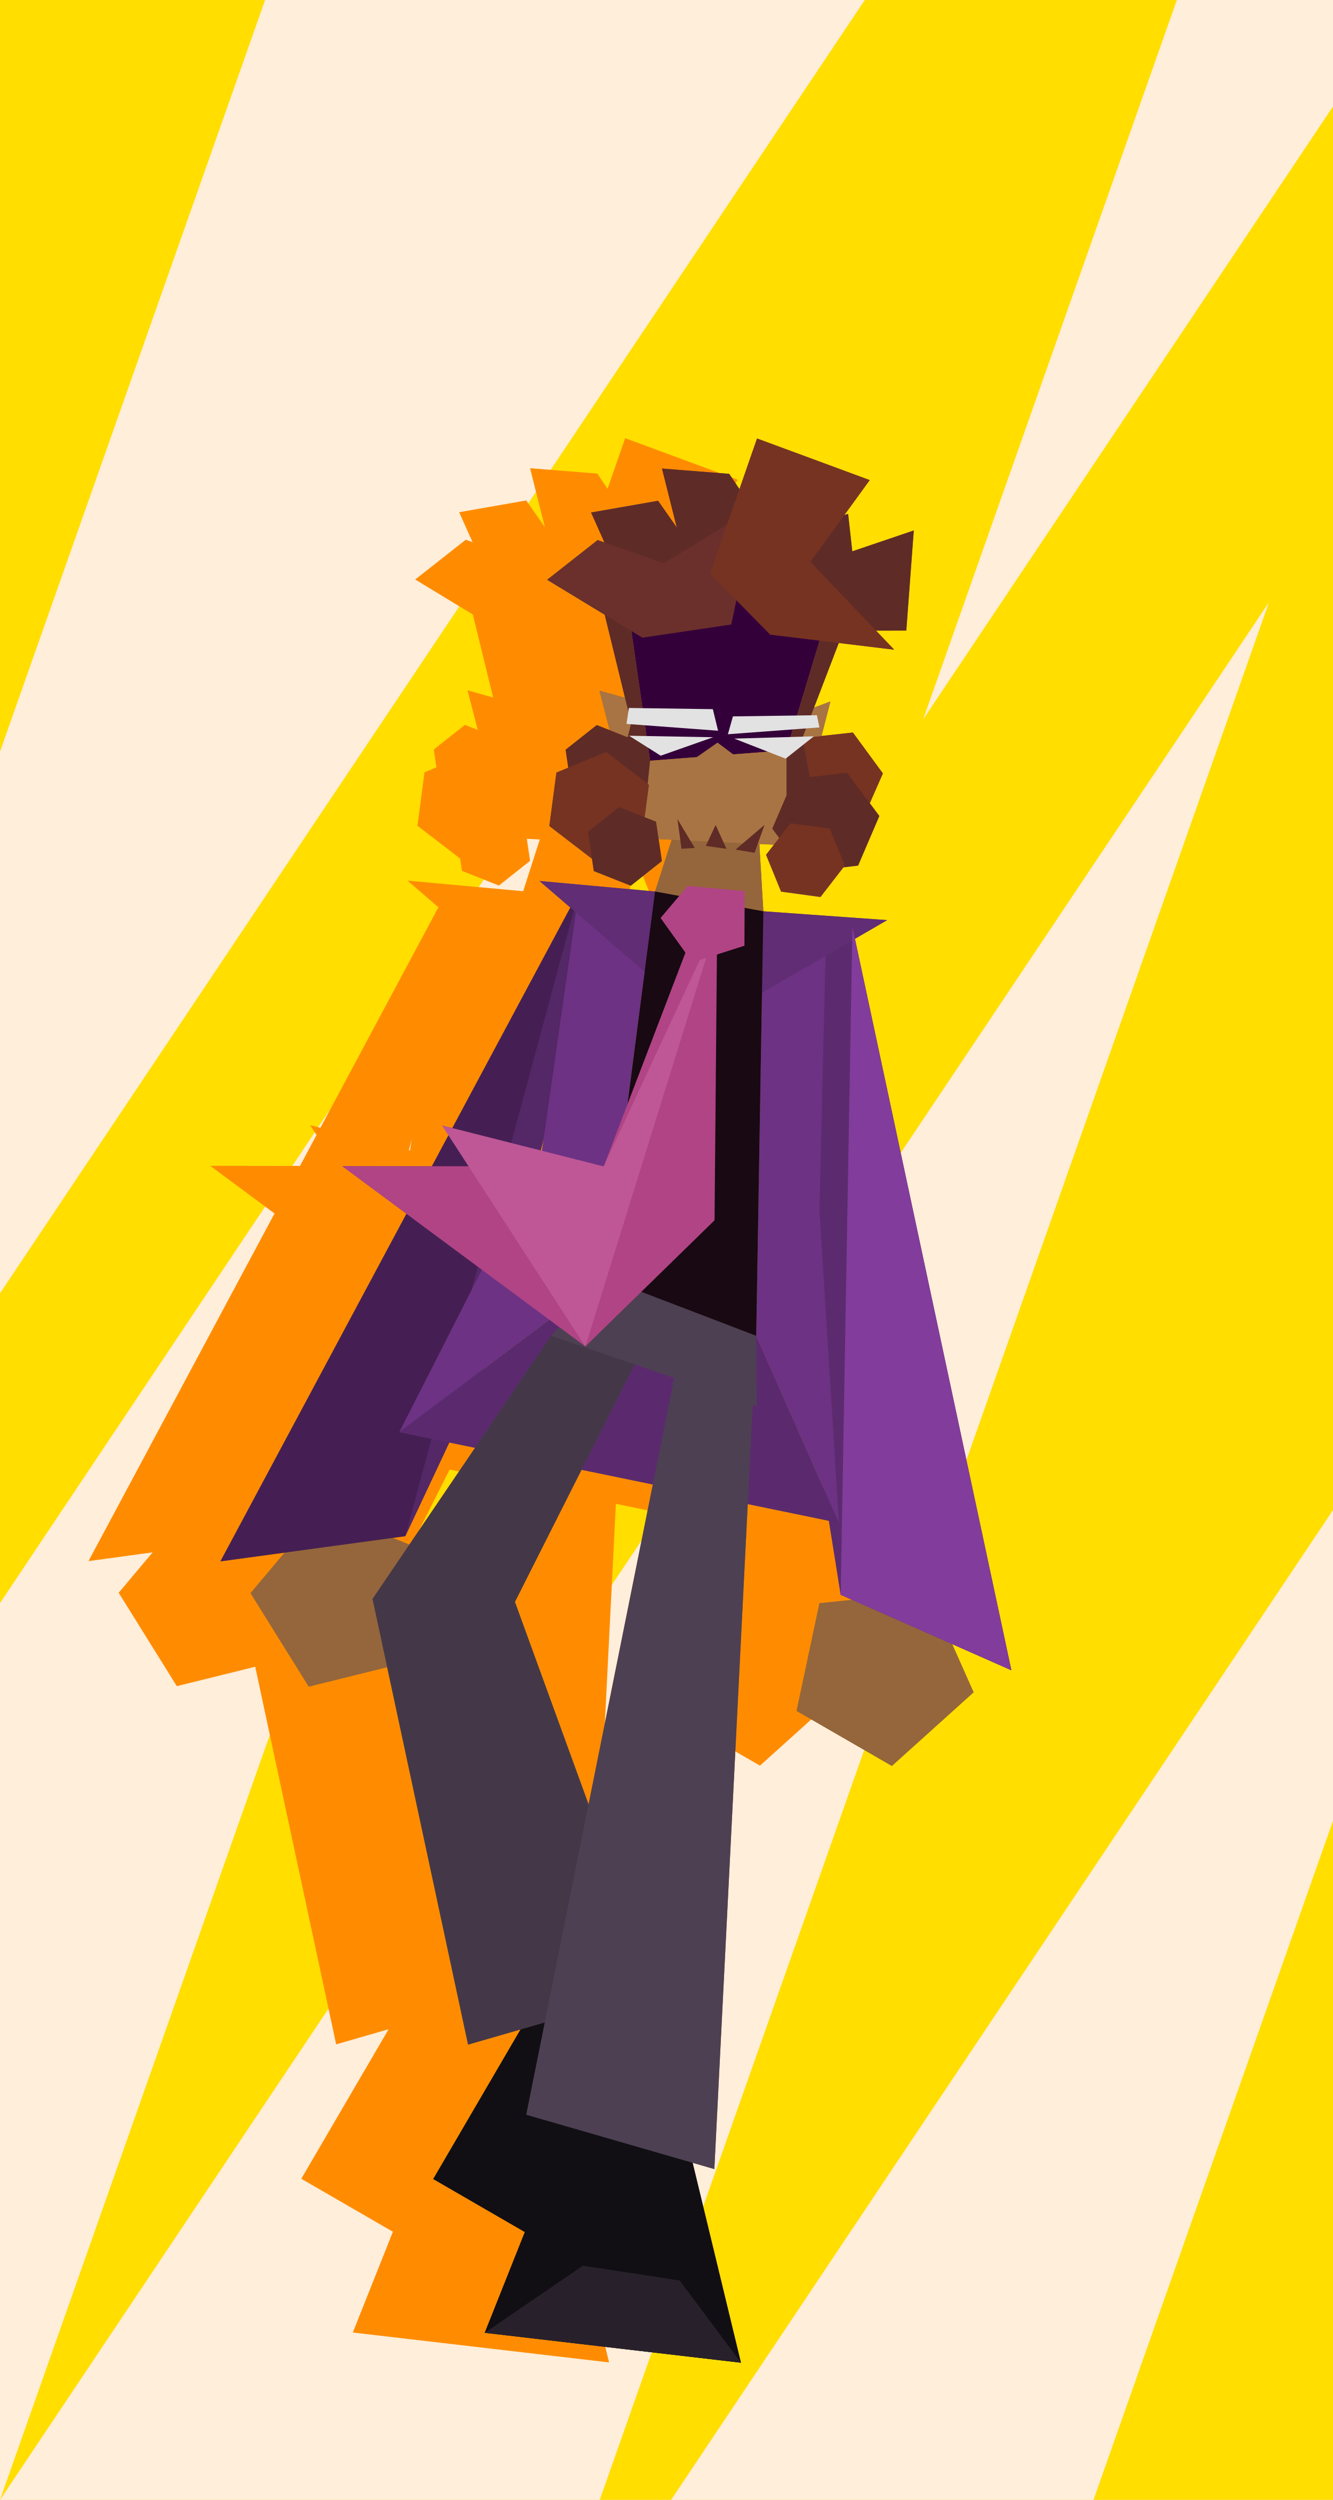 <?xml version="1.0" encoding="UTF-8" standalone="no"?>
<!-- Created with Inkscape (http://www.inkscape.org/) -->

<svg width="477.878mm" height="895.887mm" viewBox="0 0 477.878 895.887" version="1.1" id="svg8" inkscape:version="1.3 (0e150ed6c4, 2023-07-21)" sodipodi:docname="тн.svg" xmlns:inkscape="http://www.inkscape.org/namespaces/inkscape" xmlns:sodipodi="http://sodipodi.sourceforge.net/DTD/sodipodi-0.dtd" xmlns="http://www.w3.org/2000/svg" xmlns:svg="http://www.w3.org/2000/svg" xmlns:rdf="http://www.w3.org/1999/02/22-rdf-syntax-ns#" xmlns:cc="http://creativecommons.org/ns#" xmlns:dc="http://purl.org/dc/elements/1.1/">
  <defs id="defs2" />
  <sodipodi:namedview id="base" pagecolor="#ffffff" bordercolor="#666666" borderopacity="1.0" inkscape:pageopacity="0.0" inkscape:pageshadow="2" inkscape:zoom="0.175" inkscape:cx="1211.4286" inkscape:cy="1702.8572" inkscape:document-units="mm" inkscape:current-layer="layer1" showgrid="false" showguides="false" inkscape:window-width="2467" inkscape:window-height="1413" inkscape:window-x="84" inkscape:window-y="-9" inkscape:window-maximized="1" inkscape:showpageshadow="2" inkscape:pagecheckerboard="0" inkscape:deskcolor="#d1d1d1" />
  <g inkscape:label="Layer 1" inkscape:groupmode="layer" id="layer1" transform="translate(153.947,82.523)">
    <rect style="fill:#ffde00;fill-opacity:1;fill-rule:evenodd;stroke-width:0.265" id="rect1236" width="477.878" height="895.887" x="-153.947" y="-82.523" inkscape:export-xdpi="53.151649" inkscape:export-ydpi="53.151649" />
    <path style="opacity:1;fill:#ffeeda;fill-opacity:1;fill-rule:nonzero;stroke:none;stroke-width:1.4;stroke-linecap:round;stroke-linejoin:miter;stroke-miterlimit:4;stroke-dasharray:none;stroke-dashoffset:44.032;stroke-opacity:1;paint-order:fill markers stroke" inkscape:transform-center-x="2.9361767e-06" inkscape:transform-center-y="11.853195" d="m 176.988,175.298 239.952,-680.106 h 214.996 z" id="path1238-1-4" inkscape:connector-curvature="0" sodipodi:nodetypes="cccc" />
    <path style="opacity:1;fill:#ffeeda;fill-opacity:1;fill-rule:nonzero;stroke:none;stroke-width:1.4;stroke-linecap:round;stroke-linejoin:miter;stroke-miterlimit:4;stroke-dasharray:none;stroke-dashoffset:44.032;stroke-opacity:1;paint-order:fill markers stroke" inkscape:transform-center-x="-2.9361767e-06" inkscape:transform-center-y="-11.853195" d="M 86.005,133.258 -153.947,813.365 h -214.996 z" id="path1238-8" inkscape:connector-curvature="0" sodipodi:nodetypes="cccc" />
    <path style="opacity:1;fill:#ffeeda;fill-opacity:1;fill-rule:nonzero;stroke:none;stroke-width:1.4;stroke-linecap:round;stroke-linejoin:miter;stroke-miterlimit:4;stroke-dasharray:none;stroke-dashoffset:44.032;stroke-opacity:1;paint-order:fill markers stroke" inkscape:transform-center-x="2.9361767e-06" inkscape:transform-center-y="11.853195" d="M -298.863,597.584 -58.911,-82.523 H 156.085 Z" id="path1238-1" inkscape:connector-curvature="0" sodipodi:nodetypes="cccc" />
    <path style="opacity:1;fill:#ffeeda;fill-opacity:1;fill-rule:nonzero;stroke:none;stroke-width:1.4;stroke-linecap:round;stroke-linejoin:miter;stroke-miterlimit:4;stroke-dasharray:none;stroke-dashoffset:44.032;stroke-opacity:1;paint-order:fill markers stroke" inkscape:transform-center-x="-2.9361767e-06" inkscape:transform-center-y="-11.853195" d="M 301.001,133.258 61.049,813.365 -153.947,813.365 Z" id="path1238" inkscape:connector-curvature="0" sodipodi:nodetypes="cccc" />
    <path style="opacity:1;fill:#ff8c00;fill-opacity:1;fill-rule:nonzero;stroke:none;stroke-width:1.4;stroke-linecap:round;stroke-linejoin:miter;stroke-miterlimit:4;stroke-dasharray:none;stroke-dashoffset:44.032;stroke-opacity:1;paint-order:fill markers stroke" d="m 70.165,74.507 -6.299,18.142 -3.676,-5.462 -24.112,-1.91 5.303,21.095 -6.682,-9.544 -24.038,4.206 4.797,10.726 -2.427,-0.855 -18.127,14.247 20.661,12.543 7.269,29.739 -9.164,-2.546 3.661,14.182 -4.603,-1.825 -11.168,8.844 0.94,6.387 -4.266,1.765 -2.53,19.162 15.313,11.759 0.65,4.416 13.243,5.25 11.168,-8.844 -1.164,-7.905 4.658,0.227 -5.962,18.553 -41.455,-3.78 11.068,9.544 -42.304,79.014 -3.663,-0.928 2.279,3.514 -5.937,11.089 -32.187,-0.04 23.059,17.09 -66.692,124.566 23,-3.132 -12.184,14.475 20.845,33.474 28.111,-6.963 29.02,135.333 18.8,-5.428 -31.303,53.591 32.845,18.995 -14.38,36.107 91.872,10.719 -17.317,-71.635 7.778,2.245 11.976,-238.307 29.083,5.999 4.231,26.503 4.091,1.808 -11.7,1.229 -8.199,38.572 34.151,19.717 29.305,-26.387 -7.695,-17.284 21.231,9.382 -56.08,-262.115 11.569,-6.708 -44.394,-3.168 -1.437,-24.109 5.224,0.255 -2.84,3.664 5.387,13.188 14.114,1.928 8.238,-10.628 5.3,-0.631 7.617,-17.764 -3.503,-4.684 4.682,-10.638 -10.737,-14.648 -11.186,1.223 3.184,-12.336 -5.871,2.169 8.86,-23.136 19.878,2.411 -6.524,-6.846 10.859,-0.02 2.68,-35.866 -22.044,7.477 -1.496,-13.44 -1.325,0.406 9.074,-12.501 z m -76.548,251.262 -0.573,4.008 -0.41,-0.104 z m -33.79,108.559 9.242,1.906 -23.54,34.667 -5.904,-2.396 4.432,-0.604 z M 7.258,444.11 32.807,449.38 9.772,563.999 -16.624,491.449 Z" id="path1213-1-59" inkscape:connector-curvature="0" />
    <path style="opacity:1;fill:#95663b;fill-opacity:1;fill-rule:nonzero;stroke:none;stroke-width:1.4;stroke-linecap:round;stroke-linejoin:miter;stroke-miterlimit:4;stroke-dasharray:none;stroke-dashoffset:44.032;stroke-opacity:1;paint-order:fill markers stroke" d="m 117.444,74.611 -6.299,18.142 -3.676,-5.462 -24.111,-1.91 5.303,21.095 -6.682,-9.544 -24.038,4.206 4.797,10.726 -2.427,-0.854 -18.127,14.247 20.661,12.543 7.269,29.739 -9.164,-2.546 3.661,14.182 -4.603,-1.825 -11.168,8.843 0.941,6.387 -4.266,1.765 -2.53,19.162 15.314,11.759 0.65,4.415 13.243,5.25 11.168,-8.844 -1.164,-7.905 4.658,0.227 -5.962,18.553 -41.454,-3.781 11.068,9.544 -42.304,79.014 -3.663,-0.928 2.279,3.514 -5.937,11.089 -32.187,-0.04 23.058,17.09 -66.692,124.566 23,-3.132 -12.184,14.475 20.845,33.473 28.111,-6.963 29.02,135.332 18.801,-5.428 -31.303,53.592 32.845,18.995 -14.38,36.107 91.871,10.719 -17.317,-71.636 7.778,2.245 11.976,-238.307 29.083,5.999 4.231,26.503 4.091,1.808 -11.701,1.23 -8.198,38.572 34.15,19.717 29.305,-26.386 -7.695,-17.284 21.231,9.383 -56.08,-262.115 11.569,-6.708 -44.394,-3.169 -1.437,-24.108 5.223,0.255 -2.84,3.664 5.387,13.187 14.114,1.929 8.238,-10.629 5.3,-0.631 7.617,-17.764 -3.503,-4.683 4.682,-10.638 -10.737,-14.648 -11.186,1.224 3.185,-12.336 -5.871,2.169 8.86,-23.137 19.878,2.411 -6.524,-6.846 10.859,-0.02 2.68,-35.866 -22.044,7.477 -1.496,-13.439 -1.327,0.406 9.075,-12.502 z m -76.548,251.262 -0.573,4.008 -0.41,-0.104 z M 7.106,434.431 l 9.242,1.906 -23.54,34.668 -5.903,-2.396 4.431,-0.604 z m 47.432,9.783 25.548,5.269 -23.034,114.619 -26.396,-72.55 z" id="path1213-1-5" inkscape:connector-curvature="0" />
    <path sodipodi:type="star" style="opacity:1;fill:#95663b;fill-opacity:1;fill-rule:nonzero;stroke:none;stroke-width:1.4;stroke-linecap:round;stroke-linejoin:miter;stroke-miterlimit:4;stroke-dasharray:none;stroke-dashoffset:44.032;stroke-opacity:1;paint-order:fill markers stroke" id="path1213-1" sodipodi:sides="5" sodipodi:cx="149.38686" sodipodi:cy="384.83392" sodipodi:r1="33.544201" sodipodi:r2="16.7721" sodipodi:arg1="-1.0471976" sodipodi:arg2="-0.41887907" inkscape:flatsided="true" inkscape:rounded="-3.46945e-18" inkscape:randomized="0" d="m 166.159,355.784 16.039,36.024 -29.305,26.386 -34.15,-19.717 8.199,-38.572 z" inkscape:transform-center-x="-7.203643" inkscape:transform-center-y="-0.1855672" transform="matrix(-0.961,-0.277,-0.277,0.961,219.51,162.398)" />
    <path style="opacity:1;fill:#451f53;fill-opacity:1;fill-rule:nonzero;stroke:none;stroke-width:1.4;stroke-linecap:round;stroke-linejoin:miter;stroke-miterlimit:4;stroke-dasharray:none;stroke-dashoffset:44.032;stroke-opacity:1;paint-order:fill markers stroke" inkscape:transform-center-x="-1.5453818" inkscape:transform-center-y="-14.309667" d="m 53.601,236.94 -128.543,240.091 66.28,-9.026 29.691,-63.215 z" id="path1190-71" inkscape:connector-curvature="0" sodipodi:nodetypes="ccccc" />
    <path style="opacity:1;fill:#542766;fill-opacity:1;fill-rule:nonzero;stroke:none;stroke-width:1.4;stroke-linecap:round;stroke-linejoin:miter;stroke-miterlimit:4;stroke-dasharray:none;stroke-dashoffset:44.032;stroke-opacity:1;paint-order:fill markers stroke" inkscape:transform-center-x="-2.6060936" inkscape:transform-center-y="-15.252596" d="m 53.601,236.94 8.66,4.071 -41.233,163.779 -29.691,63.215 z" id="path1190-7-0" inkscape:connector-curvature="0" sodipodi:nodetypes="ccccc" />
    <path sodipodi:type="star" style="opacity:1;fill:#95663b;fill-opacity:1;fill-rule:nonzero;stroke:none;stroke-width:1.4;stroke-linecap:round;stroke-linejoin:miter;stroke-miterlimit:4;stroke-dasharray:none;stroke-dashoffset:44.032;stroke-opacity:1;paint-order:fill markers stroke" id="path1213" sodipodi:sides="5" sodipodi:cx="162.27159" sodipodi:cy="516.97113" sodipodi:r1="33.544201" sodipodi:r2="16.7721" sodipodi:arg1="-1.0471976" sodipodi:arg2="-0.41887907" inkscape:flatsided="true" inkscape:rounded="-3.46945e-18" inkscape:randomized="0" d="m 179.044,487.921 16.039,36.024 -29.305,26.386 -34.15,-19.717 8.199,-38.572 z" inkscape:transform-center-x="8.3860534" inkscape:transform-center-y="-2.4716301e-06" />
    <path style="opacity:1;fill:#5c2b6f;fill-opacity:1;fill-rule:nonzero;stroke:none;stroke-width:1.4;stroke-linecap:round;stroke-linejoin:miter;stroke-miterlimit:4;stroke-dasharray:none;stroke-dashoffset:44.032;stroke-opacity:1;paint-order:fill markers stroke" inkscape:transform-center-x="-0.37796754" inkscape:transform-center-y="-14.177517" d="m 151.64,249.735 -9.449,1.512 -5.766,168.792 11.01,68.967 61.183,27.039 z" id="path1190-7" inkscape:connector-curvature="0" sodipodi:nodetypes="cccccc" />
    <path style="opacity:1;fill:#110f14;fill-opacity:1;fill-rule:nonzero;stroke:none;stroke-width:1.4;stroke-linecap:round;stroke-linejoin:miter;stroke-miterlimit:4;stroke-dasharray:none;stroke-dashoffset:44.032;stroke-opacity:1;paint-order:fill markers stroke" inkscape:transform-center-x="3.0109217" inkscape:transform-center-y="0.6433379" d="M 44.788,624.01 55.058,729.442 1.347,698.38 Z" id="path1114" inkscape:connector-curvature="0" sodipodi:nodetypes="cccc" />
    <path style="opacity:1;fill:#110f14;fill-opacity:1;fill-rule:nonzero;stroke:none;stroke-width:1.4;stroke-linecap:round;stroke-linejoin:miter;stroke-miterlimit:4;stroke-dasharray:none;stroke-dashoffset:44.032;stroke-opacity:1;paint-order:fill markers stroke" inkscape:transform-center-x="3.2072353" inkscape:transform-center-y="-7.2450699" d="M 75.37,613.982 111.684,764.201 19.813,753.482 Z" id="path1111" inkscape:connector-curvature="0" sodipodi:nodetypes="cccc" />
    <path style="opacity:1;fill:#5b2a6e;fill-opacity:1;fill-rule:nonzero;stroke:none;stroke-width:1.4;stroke-linecap:round;stroke-linejoin:miter;stroke-miterlimit:4;stroke-dasharray:none;stroke-dashoffset:44.032;stroke-opacity:1;paint-order:fill markers stroke" inkscape:transform-center-x="-6.0135632" inkscape:transform-center-y="5.1487891" d="M 117.152,396.192 62.942,375.444 -10.806,430.736 146.801,463.244 Z" id="path1084" inkscape:connector-curvature="0" sodipodi:nodetypes="ccccc" />
    <path style="opacity:1;fill:#443848;fill-opacity:1;fill-rule:nonzero;stroke:none;stroke-width:1.4;stroke-linecap:round;stroke-linejoin:miter;stroke-miterlimit:4;stroke-dasharray:none;stroke-dashoffset:44.032;stroke-opacity:1;paint-order:fill markers stroke" inkscape:transform-center-x="-8.5526257" inkscape:transform-center-y="-15.444762" d="M 43.61,396.188 -20.406,490.466 13.85,650.217 81.298,630.746 30.655,491.552 86.485,380.89 Z" id="path1090-8" inkscape:connector-curvature="0" sodipodi:nodetypes="ccccccc" />
    <path style="opacity:1;fill:#6d3283;fill-opacity:1;fill-rule:nonzero;stroke:none;stroke-width:1.4;stroke-linecap:round;stroke-linejoin:miter;stroke-miterlimit:4;stroke-dasharray:none;stroke-dashoffset:44.032;stroke-opacity:1;paint-order:fill markers stroke" inkscape:transform-center-x="0.467721" inkscape:transform-center-y="-13.459553" d="m 119.713,244.053 -2.561,152.139 29.649,67.052 -6.971,-112.199 2.361,-99.799 z" id="path1066-4" inkscape:connector-curvature="0" sodipodi:nodetypes="cccccc" />
    <path style="opacity:1;fill:#4d4052;fill-opacity:1;fill-rule:nonzero;stroke:none;stroke-width:1.4;stroke-linecap:round;stroke-linejoin:miter;stroke-miterlimit:4;stroke-dasharray:none;stroke-dashoffset:44.032;stroke-opacity:1;paint-order:fill markers stroke" inkscape:transform-center-x="1.1684098e-06" inkscape:transform-center-y="6.9084083" d="M 117.331,421.385 43.61,396.188 62.942,375.444 117.152,396.192 Z" id="path1087" inkscape:connector-curvature="0" sodipodi:nodetypes="ccccc" />
    <path style="opacity:1;fill:#6d3283;fill-opacity:1;fill-rule:nonzero;stroke:none;stroke-width:1.4;stroke-linecap:round;stroke-linejoin:miter;stroke-miterlimit:4;stroke-dasharray:none;stroke-dashoffset:44.032;stroke-opacity:1;paint-order:fill markers stroke" inkscape:transform-center-x="-0.467721" inkscape:transform-center-y="-13.459553" d="m 80.89,236.963 -17.948,138.481 -73.748,55.292 51.071,-100.439 13.336,-93.357 z" id="path1066" inkscape:connector-curvature="0" sodipodi:nodetypes="cccccc" />
    <path style="opacity:1;fill:#612d75;fill-opacity:1;fill-rule:nonzero;stroke:none;stroke-width:1.4;stroke-linecap:round;stroke-linejoin:miter;stroke-miterlimit:4;stroke-dasharray:none;stroke-dashoffset:44.032;stroke-opacity:1;paint-order:fill markers stroke" inkscape:transform-center-x="-2.2717917" inkscape:transform-center-y="3.0438716" d="m 115.344,275.493 48.764,-28.271 -44.394,-3.169 z" id="path1048-4" inkscape:connector-curvature="0" sodipodi:nodetypes="cccc" />
    <path style="opacity:1;fill:#612d75;fill-opacity:1;fill-rule:nonzero;stroke:none;stroke-width:1.4;stroke-linecap:round;stroke-linejoin:miter;stroke-miterlimit:4;stroke-dasharray:none;stroke-dashoffset:44.032;stroke-opacity:1;paint-order:fill markers stroke" inkscape:transform-center-x="2.2717917" inkscape:transform-center-y="3.0438716" d="m 81.517,269.471 -42.082,-36.289 41.454,3.78 z" id="path1048" inkscape:connector-curvature="0" sodipodi:nodetypes="cccc" />
    <path style="opacity:1;fill:#95663b;fill-opacity:1;fill-rule:nonzero;stroke:none;stroke-width:1.4;stroke-linecap:round;stroke-linejoin:miter;stroke-miterlimit:4;stroke-dasharray:none;stroke-dashoffset:44.032;stroke-opacity:1;paint-order:fill markers stroke" inkscape:transform-center-x="1.923741" inkscape:transform-center-y="-2.2000956" d="m 90.966,205.605 26.312,-2.41 2.435,40.857 -38.823,-7.091 z" id="path1033" inkscape:connector-curvature="0" sodipodi:nodetypes="ccccc" />
    <path style="opacity:1;fill:#a97443;fill-opacity:1;fill-rule:nonzero;stroke:none;stroke-width:2.165;stroke-linecap:round;stroke-linejoin:round;stroke-miterlimit:4;stroke-dasharray:none;stroke-dashoffset:44.032;stroke-opacity:1;paint-order:stroke fill markers" inkscape:transform-center-x="1.9495462" inkscape:transform-center-y="1.8204607" d="m 143.757,168.875 -19.302,7.131 12.995,17.298 z" id="path943-5" inkscape:connector-curvature="0" sodipodi:nodetypes="cccc" />
    <path sodipodi:type="star" style="opacity:1;fill:#a97443;fill-opacity:1;fill-rule:nonzero;stroke:none;stroke-width:2.165;stroke-linecap:round;stroke-linejoin:round;stroke-miterlimit:4;stroke-dasharray:none;stroke-dashoffset:44.032;stroke-opacity:1;paint-order:stroke fill markers" id="path943" sodipodi:sides="3" sodipodi:cx="71.154022" sodipodi:cy="175.38615" sodipodi:r1="14.566802" sodipodi:r2="7.283401" sodipodi:arg1="-2.3470204" sodipodi:arg2="-1.2998229" inkscape:flatsided="true" inkscape:rounded="-3.46945e-18" inkscape:randomized="0" d="m 60.949,164.992 24.31,6.753 -18.004,17.676 z" inkscape:transform-center-x="-1.9495433" inkscape:transform-center-y="1.8204607" />
    <path style="opacity:1;fill:#5f2b26;fill-opacity:1;fill-rule:nonzero;stroke:none;stroke-width:2.165;stroke-linecap:round;stroke-linejoin:round;stroke-miterlimit:4;stroke-dasharray:none;stroke-dashoffset:44.032;stroke-opacity:1;paint-order:stroke fill markers" inkscape:transform-center-x="-8.8047853" inkscape:transform-center-y="1.8693965" d="m 91.932,119.49 -8.574,-34.11 24.111,1.911 15.283,22.709 27.349,-8.374 3.085,27.717 -40.409,14.701 z" id="path880-7-6-4" inkscape:connector-curvature="0" sodipodi:nodetypes="cccccccc" />
    <path style="opacity:1;fill:#5f2b26;fill-opacity:1;fill-rule:nonzero;stroke:none;stroke-width:2.165;stroke-linecap:round;stroke-linejoin:round;stroke-miterlimit:4;stroke-dasharray:none;stroke-dashoffset:44.032;stroke-opacity:1;paint-order:stroke fill markers" inkscape:transform-center-x="-6.5774153" inkscape:transform-center-y="5.4322085" d="m 70.069,128.26 -12.129,-27.123 24.039,-4.206 10.898,15.566 38.365,5.416 -33.545,26.903 z" id="path880-7-6" inkscape:connector-curvature="0" sodipodi:nodetypes="ccccccc" />
    <path style="opacity:1;fill:#5f2b26;fill-opacity:1;fill-rule:nonzero;stroke:none;stroke-width:2.165;stroke-linecap:round;stroke-linejoin:round;stroke-miterlimit:4;stroke-dasharray:none;stroke-dashoffset:44.032;stroke-opacity:1;paint-order:stroke fill markers" inkscape:transform-center-x="2.1450838" inkscape:transform-center-y="4.5190735" d="m 170.96,143.453 2.68,-35.866 -27.95,9.48 -36.549,-12.862 17.385,39.329 z" id="path880-7" inkscape:connector-curvature="0" sodipodi:nodetypes="cccccc" />
    <path sodipodi:type="star" style="opacity:1;fill:#763322;fill-opacity:1;fill-rule:nonzero;stroke:none;stroke-width:2.304;stroke-linecap:round;stroke-linejoin:round;stroke-miterlimit:4;stroke-dasharray:none;stroke-dashoffset:44.032;stroke-opacity:1;paint-order:stroke fill markers" id="path824-8-2" sodipodi:sides="6" sodipodi:cx="64.066963" sodipodi:cy="196.26935" sodipodi:r1="19.327976" sodipodi:r2="9.6639881" sodipodi:arg1="2.7492525" sodipodi:arg2="3.2728513" inkscape:flatsided="true" inkscape:rounded="-3.469447e-18" inkscape:randomized="0" d="m 46.208,203.659 2.53,-19.162 17.859,-7.39 15.33,11.772 -2.53,19.162 -17.859,7.39 z" inkscape:transform-center-x="0.62623169" inkscape:transform-center-y="-3.6160151" transform="matrix(-0.824,0.452,0.452,0.824,108.609,5.946)" />
    <path sodipodi:type="star" style="opacity:1;fill:#5f2b26;fill-opacity:1;fill-rule:nonzero;stroke:none;stroke-width:2.937;stroke-linecap:round;stroke-linejoin:round;stroke-miterlimit:4;stroke-dasharray:none;stroke-dashoffset:44.032;stroke-opacity:1;paint-order:stroke fill markers" id="path824-8" sodipodi:sides="6" sodipodi:cx="64.066963" sodipodi:cy="196.26935" sodipodi:r1="19.327976" sodipodi:r2="9.6639881" sodipodi:arg1="2.7492525" sodipodi:arg2="3.2728513" inkscape:flatsided="true" inkscape:rounded="-3.469447e-18" inkscape:randomized="0" d="m 46.208,203.659 2.53,-19.162 17.859,-7.39 15.33,11.772 -2.53,19.162 -17.859,7.39 z" inkscape:transform-center-x="-1.2259731" inkscape:transform-center-y="-2.6044196" transform="matrix(0.529,0.513,-0.513,0.529,128.851,54.703)" />
    <path style="fill:#34003a;fill-opacity:1;fill-rule:evenodd;stroke-width:0.265" d="m 69.223,121.671 75.637,8.82 -16.838,55.859 -48.91,3.742 z" id="rect815" inkscape:connector-curvature="0" sodipodi:nodetypes="ccccc" />
    <path style="opacity:1;fill:#a97443;fill-opacity:1;fill-rule:nonzero;stroke:none;stroke-width:2.165;stroke-linecap:round;stroke-linejoin:round;stroke-miterlimit:4;stroke-dasharray:none;stroke-dashoffset:44.032;stroke-opacity:1;paint-order:stroke fill markers" inkscape:transform-center-x="-0.66817245" inkscape:transform-center-y="2.9626629" d="m 76.172,217.888 2.94,-27.796 48.91,-3.742 0.02,34.071 z" id="path818" inkscape:connector-curvature="0" sodipodi:nodetypes="ccccc" />
    <path style="opacity:1;fill:#5f2b26;fill-opacity:1;fill-rule:nonzero;stroke:none;stroke-width:2.165;stroke-linecap:round;stroke-linejoin:round;stroke-miterlimit:4;stroke-dasharray:none;stroke-dashoffset:44.032;stroke-opacity:1;paint-order:stroke fill markers" inkscape:transform-center-x="-0.89835813" inkscape:transform-center-y="-2.3182551" d="m 66.902,198.348 5.428,-21.741 -12.555,-51.368 9.448,-3.568 9.889,68.421 -2.94,27.796 z" id="path821" inkscape:connector-curvature="0" sodipodi:nodetypes="ccccccc" />
    <path sodipodi:type="star" style="opacity:1;fill:#763322;fill-opacity:1;fill-rule:nonzero;stroke:none;stroke-width:2.165;stroke-linecap:round;stroke-linejoin:round;stroke-miterlimit:4;stroke-dasharray:none;stroke-dashoffset:44.032;stroke-opacity:1;paint-order:stroke fill markers" id="path824" sodipodi:sides="6" sodipodi:cx="60.842121" sodipodi:cy="206.11658" sodipodi:r1="19.327976" sodipodi:r2="9.6639881" sodipodi:arg1="2.7492525" sodipodi:arg2="3.2728513" inkscape:flatsided="true" inkscape:rounded="-3.469447e-18" inkscape:randomized="0" d="m 42.983,213.507 2.53,-19.162 17.859,-7.39 15.33,11.772 -2.53,19.162 -17.859,7.39 z" inkscape:transform-center-x="1.2648412" inkscape:transform-center-y="-3.695038" />
    <path sodipodi:type="star" style="opacity:1;fill:#5f2b26;fill-opacity:1;fill-rule:nonzero;stroke:none;stroke-width:2.937;stroke-linecap:round;stroke-linejoin:round;stroke-miterlimit:4;stroke-dasharray:none;stroke-dashoffset:44.032;stroke-opacity:1;paint-order:stroke fill markers" id="path824-8-5" sodipodi:sides="6" sodipodi:cx="64.066963" sodipodi:cy="196.26935" sodipodi:r1="19.327976" sodipodi:r2="9.6639881" sodipodi:arg1="2.7492525" sodipodi:arg2="3.2728513" inkscape:flatsided="true" inkscape:rounded="-3.469447e-18" inkscape:randomized="0" d="m 46.208,203.659 2.53,-19.162 17.859,-7.39 15.33,11.772 -2.53,19.162 -17.859,7.39 z" inkscape:transform-center-x="-1.2259731" inkscape:transform-center-y="-2.6044196" transform="matrix(0.529,0.513,-0.513,0.529,136.884,84.098)" />
    <path style="opacity:1;fill:#5f2b26;fill-opacity:1;fill-rule:nonzero;stroke:none;stroke-width:2.165;stroke-linecap:round;stroke-linejoin:round;stroke-miterlimit:4;stroke-dasharray:none;stroke-dashoffset:44.032;stroke-opacity:1;paint-order:stroke fill markers" inkscape:transform-center-x="0.89835903" inkscape:transform-center-y="-2.3182551" d="m 137.312,200.882 -3.608,-18.92 16.621,-43.399 -5.466,-8.072 -16.838,55.859 0.02,34.071 z" id="path821-9" inkscape:connector-curvature="0" sodipodi:nodetypes="ccccccc" />
    <path sodipodi:type="star" style="opacity:1;fill:#5f2b26;fill-opacity:1;fill-rule:nonzero;stroke:none;stroke-width:2.165;stroke-linecap:round;stroke-linejoin:round;stroke-miterlimit:4;stroke-dasharray:none;stroke-dashoffset:44.032;stroke-opacity:1;paint-order:stroke fill markers" id="path824-1" sodipodi:sides="6" sodipodi:cx="-143.37199" sodipodi:cy="208.65028" sodipodi:r1="19.327976" sodipodi:r2="9.6639881" sodipodi:arg1="2.7492525" sodipodi:arg2="3.2728513" inkscape:flatsided="true" inkscape:rounded="-3.469447e-18" inkscape:randomized="0" d="m -161.231,216.04 2.53,-19.162 17.859,-7.39 15.33,11.772 -2.53,19.162 -17.859,7.39 z" inkscape:transform-center-x="0.70328383" inkscape:transform-center-y="-3.8416778" transform="matrix(-0.872,0.489,0.489,0.872,-84.959,100.332)" />
    <path sodipodi:type="star" style="opacity:1;fill:#763322;fill-opacity:1;fill-rule:nonzero;stroke:none;stroke-width:2.937;stroke-linecap:round;stroke-linejoin:round;stroke-miterlimit:4;stroke-dasharray:none;stroke-dashoffset:44.032;stroke-opacity:1;paint-order:stroke fill markers" id="path824-8-5-4" sodipodi:sides="6" sodipodi:cx="64.066963" sodipodi:cy="196.26935" sodipodi:r1="19.327976" sodipodi:r2="9.6639881" sodipodi:arg1="2.7492525" sodipodi:arg2="3.2728513" inkscape:flatsided="true" inkscape:rounded="-3.469447e-18" inkscape:randomized="0" d="m 46.208,203.659 2.53,-19.162 17.859,-7.39 15.33,11.772 -2.53,19.162 -17.859,7.39 z" inkscape:transform-center-x="2.3808937" inkscape:transform-center-y="-1.6178283" transform="matrix(-0.194,0.711,0.711,0.194,7.702,142.075)" />
    <path style="opacity:1;fill:#6b302b;fill-opacity:1;fill-rule:nonzero;stroke:none;stroke-width:2.165;stroke-linecap:round;stroke-linejoin:round;stroke-miterlimit:4;stroke-dasharray:none;stroke-dashoffset:44.032;stroke-opacity:1;paint-order:stroke fill markers" inkscape:transform-center-x="1.2023809e-06" inkscape:transform-center-y="-1.5107799e-06" d="m 76.351,145.999 -34.168,-20.743 18.127,-14.247 23.679,8.338 33.098,-20.143 -8.875,42.074 z" id="path880" inkscape:connector-curvature="0" sodipodi:nodetypes="ccccccc" />
    <path style="opacity:1;fill:#763322;fill-opacity:1;fill-rule:nonzero;stroke:none;stroke-width:2.165;stroke-linecap:round;stroke-linejoin:round;stroke-miterlimit:4;stroke-dasharray:none;stroke-dashoffset:44.032;stroke-opacity:1;paint-order:stroke fill markers" inkscape:transform-center-x="2.3614298" inkscape:transform-center-y="-8.559088" d="m 122.177,144.927 44.448,5.392 -30.029,-31.51 21.254,-29.279 -40.405,-14.919 -16.816,48.428 z" id="path880-3" inkscape:connector-curvature="0" sodipodi:nodetypes="ccccccc" />
    <path style="opacity:1;fill:#e2e2e2;fill-opacity:1;fill-rule:nonzero;stroke:none;stroke-width:1.4;stroke-linecap:round;stroke-linejoin:miter;stroke-miterlimit:4;stroke-dasharray:none;stroke-dashoffset:44.032;stroke-opacity:1;paint-order:fill markers stroke" inkscape:transform-center-x="-0.63476405" inkscape:transform-center-y="0.83673572" d="m 82.913,188.297 -11.338,-7.154 30.14,0.536 z" id="path961" inkscape:connector-curvature="0" sodipodi:nodetypes="cccc" />
    <path style="opacity:1;fill:#e2e2e2;fill-opacity:1;fill-rule:nonzero;stroke:none;stroke-width:1.4;stroke-linecap:round;stroke-linejoin:miter;stroke-miterlimit:4;stroke-dasharray:none;stroke-dashoffset:44.032;stroke-opacity:1;paint-order:fill markers stroke" inkscape:transform-center-x="0.63476405" inkscape:transform-center-y="0.83673572" d="m 127.707,189.358 10.11,-8.005 -28.533,0.82 z" id="path961-1" inkscape:connector-curvature="0" sodipodi:nodetypes="cccc" />
    <path style="fill:#e2e2e2;fill-opacity:1;fill-rule:evenodd;stroke:none;stroke-width:1.4;stroke-linecap:round;stroke-miterlimit:4;stroke-dasharray:none;stroke-opacity:1;paint-order:fill markers stroke" d="m 71.507,171.194 30.101,0.425 1.872,7.729 -32.824,-2.444 z" id="rect979" inkscape:connector-curvature="0" sodipodi:nodetypes="ccccc" />
    <path style="fill:#e2e2e2;fill-opacity:1;fill-rule:evenodd;stroke:none;stroke-width:1.4;stroke-linecap:round;stroke-miterlimit:4;stroke-dasharray:none;stroke-opacity:1;paint-order:fill markers stroke" d="m 138.906,173.788 -30.101,0.425 -1.805,6.392 32.824,-2.444 z" id="rect979-2" inkscape:connector-curvature="0" sodipodi:nodetypes="ccccc" />
    <path style="opacity:1;fill:#5f2b26;fill-opacity:1;fill-rule:nonzero;stroke:none;stroke-width:1.4;stroke-linecap:round;stroke-linejoin:miter;stroke-miterlimit:4;stroke-dasharray:none;stroke-dashoffset:44.032;stroke-opacity:1;paint-order:fill markers stroke" inkscape:transform-center-x="-0.18898686" inkscape:transform-center-y="-0.78127477" d="m 88.919,211.01 6.203,10.351 -4.751,0.277 z" id="path997" inkscape:connector-curvature="0" sodipodi:nodetypes="cccc" />
    <path style="opacity:1;fill:#5f2b26;fill-opacity:1;fill-rule:nonzero;stroke:none;stroke-width:1.4;stroke-linecap:round;stroke-linejoin:miter;stroke-miterlimit:4;stroke-dasharray:none;stroke-dashoffset:44.032;stroke-opacity:1;paint-order:fill markers stroke" inkscape:transform-center-x="0.18898686" inkscape:transform-center-y="-0.78127477" d="m 120.143,213.076 -10.408,8.886 6.83,1.127 z" id="path997-9" inkscape:connector-curvature="0" sodipodi:nodetypes="cccc" />
    <path style="opacity:1;fill:#5f2b26;fill-opacity:1;fill-rule:nonzero;stroke:none;stroke-width:1.4;stroke-linecap:round;stroke-linejoin:miter;stroke-miterlimit:4;stroke-dasharray:none;stroke-dashoffset:44.032;stroke-opacity:1;paint-order:fill markers stroke" inkscape:transform-center-x="0.18898686" inkscape:transform-center-y="-0.78127477" d="m 102.604,213.115 -3.51,7.516 7.397,1.033 z" id="path997-9-3" inkscape:connector-curvature="0" sodipodi:nodetypes="cccc" />
    <path style="opacity:1;fill:#a97443;fill-opacity:1;fill-rule:nonzero;stroke:none;stroke-width:1.4;stroke-linecap:round;stroke-linejoin:miter;stroke-miterlimit:4;stroke-dasharray:none;stroke-dashoffset:44.032;stroke-opacity:1;paint-order:fill markers stroke" inkscape:transform-center-x="1.3339285e-06" inkscape:transform-center-y="-1.3465425" d="m 103.282,183.607 11.657,8.741 -23.078,-0.756 z" id="path1030" inkscape:connector-curvature="0" sodipodi:nodetypes="cccc" />
    <path style="opacity:1;fill:#180912;fill-opacity:1;fill-rule:nonzero;stroke:none;stroke-width:1.4;stroke-linecap:round;stroke-linejoin:miter;stroke-miterlimit:4;stroke-dasharray:none;stroke-dashoffset:44.032;stroke-opacity:1;paint-order:fill markers stroke" inkscape:transform-center-x="-0.86862461" inkscape:transform-center-y="3.9583701" d="m 62.942,375.444 17.948,-138.481 38.823,7.091 -2.561,152.139 z" id="path1036" inkscape:connector-curvature="0" sodipodi:nodetypes="ccccc" />
    <path style="opacity:1;fill:#b14485;fill-opacity:1;fill-rule:nonzero;stroke:none;stroke-width:1.4;stroke-linecap:round;stroke-linejoin:miter;stroke-miterlimit:4;stroke-dasharray:none;stroke-dashoffset:44.032;stroke-opacity:1;paint-order:fill markers stroke" inkscape:transform-center-x="-1.899588" inkscape:transform-center-y="-1.6898981" d="m 99.692,238.201 3.474,9.869 -0.948,106.725 -46.32,45.216 -87.208,-64.636 93.784,0.117 z" id="path1041" inkscape:connector-curvature="0" sodipodi:nodetypes="ccccccc" />
    <path style="opacity:1;fill:#bf5796;fill-opacity:1;fill-rule:nonzero;stroke:none;stroke-width:1.4;stroke-linecap:round;stroke-linejoin:miter;stroke-miterlimit:4;stroke-dasharray:none;stroke-dashoffset:44.032;stroke-opacity:1;paint-order:fill markers stroke" inkscape:transform-center-x="-4.9113851" inkscape:transform-center-y="4.9113811" d="M 4.536,320.812 62.474,335.492 103.166,248.07 55.898,400.011 Z" id="path1045" inkscape:connector-curvature="0" sodipodi:nodetypes="ccccc" />
    <path transform="rotate(-17.697,96.279,257.097)" style="opacity:1;fill:#b14485;fill-opacity:1;fill-rule:nonzero;stroke:none;stroke-width:1.4;stroke-linecap:round;stroke-linejoin:miter;stroke-miterlimit:4;stroke-dasharray:none;stroke-dashoffset:44.032;stroke-opacity:1;paint-order:fill markers stroke" inkscape:transform-center-x="2.3453642" inkscape:transform-center-y="-2.4773509" d="m 99.483,234.891 18.913,7.996 -6.047,18.61 H 92.781 l -6.047,-18.61 z" id="path1039" inkscape:connector-curvature="0" sodipodi:nodetypes="cccccc" />
    <path style="opacity:1;fill:#4d4052;fill-opacity:1;fill-rule:nonzero;stroke:none;stroke-width:1.4;stroke-linecap:round;stroke-linejoin:miter;stroke-miterlimit:4;stroke-dasharray:none;stroke-dashoffset:44.032;stroke-opacity:1;paint-order:fill markers stroke" inkscape:transform-center-x="8.5526257" inkscape:transform-center-y="-15.444762" d="M 117.152,396.192 102.145,694.811 34.697,675.34 91.83,391.046 Z" id="path1090" inkscape:connector-curvature="0" sodipodi:nodetypes="ccccc" />
    <path style="opacity:1;fill:#28212b;fill-opacity:1;fill-rule:nonzero;stroke:none;stroke-width:1.4;stroke-linecap:round;stroke-linejoin:miter;stroke-miterlimit:4;stroke-dasharray:none;stroke-dashoffset:44.032;stroke-opacity:1;paint-order:fill markers stroke" inkscape:transform-center-x="2.9399656" inkscape:transform-center-y="-4.0020284" d="m 55.058,729.442 34.655,5.294 21.972,29.465 -91.871,-10.719 z" id="path1108" inkscape:connector-curvature="0" sodipodi:nodetypes="ccccc" />
    <path style="opacity:1;fill:#823c9c;fill-opacity:1;fill-rule:nonzero;stroke:none;stroke-width:1.4;stroke-linecap:round;stroke-linejoin:miter;stroke-miterlimit:4;stroke-dasharray:none;stroke-dashoffset:44.032;stroke-opacity:1;paint-order:fill markers stroke" inkscape:transform-center-x="-0.37796754" inkscape:transform-center-y="-14.177517" d="m 151.64,249.735 56.978,266.309 -61.183,-27.039 z" id="path1190" inkscape:connector-curvature="0" sodipodi:nodetypes="cccc" />
    <path style="opacity:1;fill:#ffeeda;fill-opacity:1;fill-rule:nonzero;stroke:none;stroke-width:1.4;stroke-linecap:round;stroke-linejoin:miter;stroke-miterlimit:4;stroke-dasharray:none;stroke-dashoffset:44.032;stroke-opacity:1;paint-order:fill markers stroke" inkscape:transform-center-x="-2.9361767e-06" inkscape:transform-center-y="-11.853195" d="M 407.079,334.331 167.127,1014.438 H -47.869 Z" id="path1238-2" inkscape:connector-curvature="0" sodipodi:nodetypes="cccc" />
  </g>
</svg>
